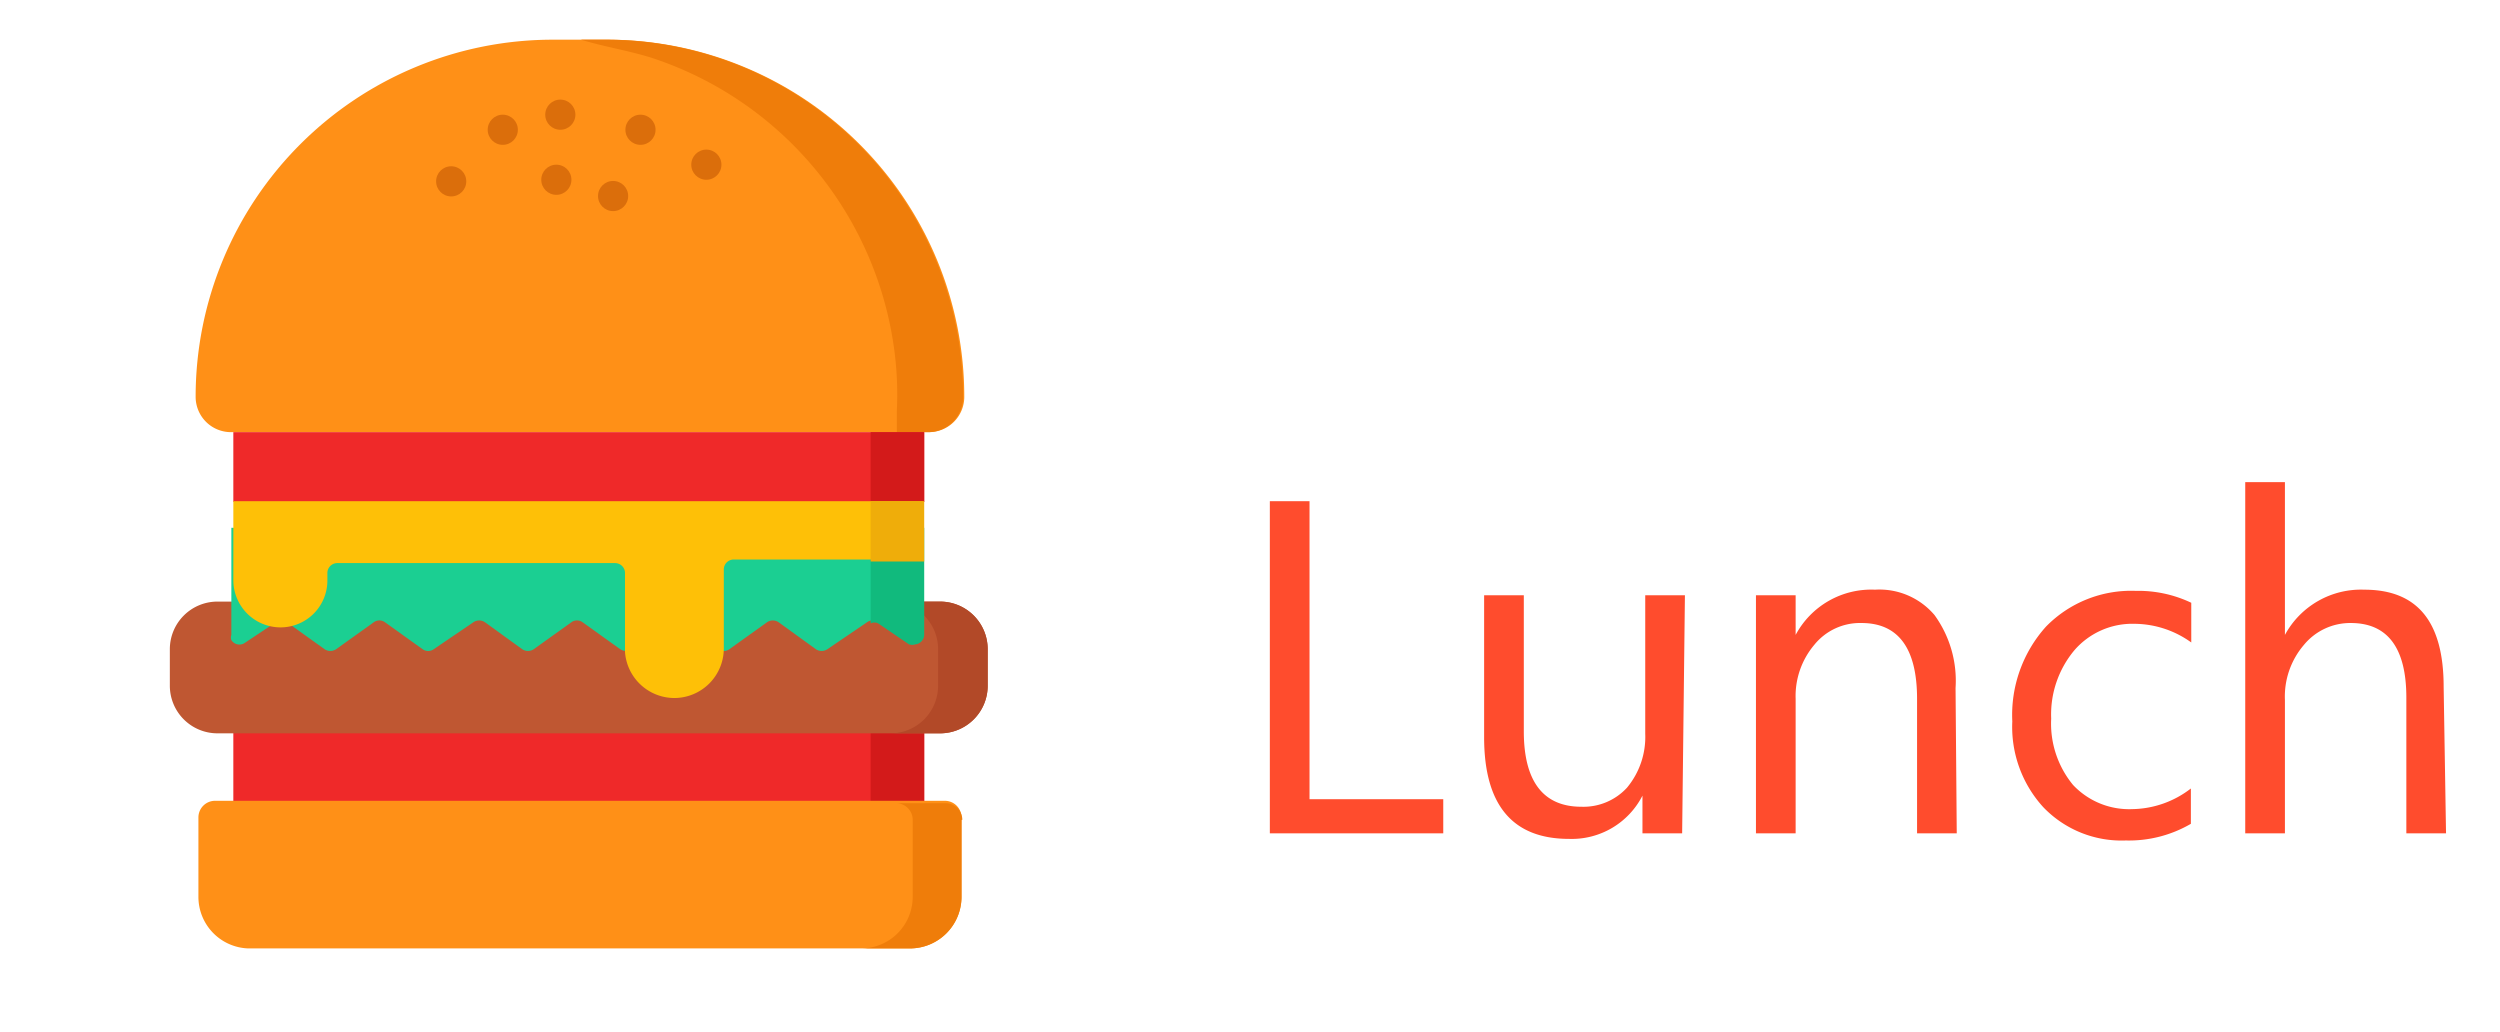 <svg id="Layer_1" data-name="Layer 1" xmlns="http://www.w3.org/2000/svg" viewBox="0 0 63 26"><defs><style>.cls-1{fill:#ef2929;}.cls-2{fill:#d31a1a;}.cls-3{fill:#ff9017;}.cls-4{fill:#ef7d0a;}.cls-5{fill:#bf5732;}.cls-6{fill:#b24928;}.cls-7{fill:#1bcf92;}.cls-8{fill:#11ba7d;}.cls-9{fill:#fec007;}.cls-10{fill:#efad0a;}.cls-11{fill:#db6e0b;}.cls-12{isolation:isolate;}.cls-13{fill:#ff4c2d;}</style></defs><g id="Group_60" data-name="Group 60"><g id="Group_31" data-name="Group 31"><g id="sandwich"><rect id="Rectangle_10" data-name="Rectangle 10" class="cls-1" x="5.88" y="18.47" width="17.41" height="1.76"/><rect id="Rectangle_11" data-name="Rectangle 11" class="cls-2" x="21.94" y="18.47" width="1.35" height="1.76"/><path id="Path_33" data-name="Path 33" class="cls-3" d="M22.93,23.9H6.25A1.3,1.3,0,0,1,5,22.6v-2a.42.42,0,0,1,.42-.42H23.81a.42.42,0,0,1,.42.42h0v2A1.3,1.3,0,0,1,22.93,23.9Z"/><path id="Path_34" data-name="Path 34" class="cls-4" d="M24.23,20.66V22.6a1.3,1.3,0,0,1-1.3,1.3H21.68A1.3,1.3,0,0,0,23,22.6V20.66a.42.42,0,0,0-.42-.42h1.25a.42.42,0,0,1,.42.42Z"/><path id="Path_35" data-name="Path 35" class="cls-5" d="M23.69,18.48H5.48a1.2,1.2,0,0,1-1.2-1.2h0v-.92a1.2,1.2,0,0,1,1.2-1.2H23.69a1.2,1.2,0,0,1,1.2,1.2h0v.92a1.2,1.2,0,0,1-1.2,1.2Z"/><path id="Path_36" data-name="Path 36" class="cls-6" d="M24.89,16.36v.92a1.2,1.2,0,0,1-1.2,1.2H22.44a1.2,1.2,0,0,0,1.2-1.2h0v-.92a1.2,1.2,0,0,0-1.2-1.2h1.25a1.2,1.2,0,0,1,1.2,1.2Z"/><path id="Path_37" data-name="Path 37" class="cls-7" d="M22.91,16.2l-.78-.52a.24.24,0,0,0-.28,0l-1,.68a.26.26,0,0,1-.29,0l-.94-.68a.26.26,0,0,0-.29,0l-.95.68a.24.24,0,0,1-.28,0l-.95-.68a.26.26,0,0,0-.29,0l-.94.68a.26.26,0,0,1-.29,0l-.95-.68a.24.24,0,0,0-.28,0l-.95.68a.26.26,0,0,1-.29,0l-.94-.68a.26.26,0,0,0-.29,0l-1,.68a.24.24,0,0,1-.28,0l-.95-.68a.24.24,0,0,0-.28,0l-.95.68a.26.26,0,0,1-.29,0l-.95-.68a.24.24,0,0,0-.28,0l-.78.52a.24.24,0,0,1-.34-.07.2.2,0,0,1,0-.13V13.3h17.4V16a.24.24,0,0,1-.25.24A.2.2,0,0,1,22.91,16.2Z"/><path id="Path_38" data-name="Path 38" class="cls-8" d="M23.29,13.3V16a.25.25,0,0,1-.25.24.28.28,0,0,1-.13,0l-.78-.53a.21.21,0,0,0-.19,0V13.29Z"/><path id="Path_40" data-name="Path 40" class="cls-3" d="M23.36,10.89H5.82A.89.89,0,0,1,4.93,10h0a9,9,0,0,1,9-9h1.37a9,9,0,0,1,9,9h0a.89.89,0,0,1-.88.89Z"/><path id="Path_41" data-name="Path 41" class="cls-4" d="M14.64,1h.63a9,9,0,0,1,9,9h0a.88.88,0,0,1-.88.89H22.6l0-.53a8.51,8.51,0,0,0-.05-1.43A9,9,0,0,0,16.4,1.45C15.82,1.27,15.23,1.18,14.64,1Z"/><rect id="Rectangle_12" data-name="Rectangle 12" class="cls-1" x="5.88" y="10.89" width="17.41" height="1.76"/><rect id="Rectangle_13" data-name="Rectangle 13" class="cls-2" x="21.94" y="10.89" width="1.35" height="1.76"/><path id="Path_42" data-name="Path 42" class="cls-9" d="M5.88,12.63v2a1.19,1.19,0,0,0,1.19,1.18h0a1.18,1.18,0,0,0,1.18-1.18v-.2a.25.25,0,0,1,.25-.24h7a.25.25,0,0,1,.25.24h0v2A1.25,1.25,0,0,0,17,17.59h0a1.25,1.25,0,0,0,1.24-1.24v-2a.25.25,0,0,1,.24-.25h4.79V12.63Z"/><rect id="Rectangle_14" data-name="Rectangle 14" class="cls-10" x="21.94" y="12.63" width="1.35" height="1.52"/><g id="Group_19" data-name="Group 19"><circle id="Ellipse_16" data-name="Ellipse 16" class="cls-11" cx="17.8" cy="4.15" r="0.38"/><circle id="Ellipse_17" data-name="Ellipse 17" class="cls-11" cx="15.45" cy="4.94" r="0.38"/><circle id="Ellipse_18" data-name="Ellipse 18" class="cls-11" cx="16.14" cy="3.27" r="0.38"/><circle id="Ellipse_19" data-name="Ellipse 19" class="cls-11" cx="14.12" cy="2.89" r="0.38"/><circle id="Ellipse_20" data-name="Ellipse 20" class="cls-11" cx="14.02" cy="4.53" r="0.38"/><circle id="Ellipse_21" data-name="Ellipse 21" class="cls-11" cx="11.37" cy="4.57" r="0.38"/><circle id="Ellipse_22" data-name="Ellipse 22" class="cls-11" cx="12.67" cy="3.27" r="0.38"/></g></g></g><g id="Lunch" class="cls-12"><g class="cls-12"><path class="cls-13" d="M36.37,21H32V12.63h1v7.51h3.37Z"/><path class="cls-13" d="M42.39,21h-1v-.95h0a2,2,0,0,1-1.85,1.09c-1.43,0-2.14-.86-2.14-2.56V15h1v3.43c0,1.26.49,1.9,1.45,1.9A1.49,1.49,0,0,0,41,19.85a2,2,0,0,0,.46-1.36V15h1Z"/><path class="cls-13" d="M49.31,21h-1V17.61c0-1.27-.47-1.91-1.4-1.91a1.48,1.48,0,0,0-1.19.55,2,2,0,0,0-.47,1.36V21h-1V15h1v1h0a2.16,2.16,0,0,1,2-1.14,1.82,1.82,0,0,1,1.5.64,2.82,2.82,0,0,1,.53,1.84Z"/><path class="cls-13" d="M55.21,20.76a3.1,3.1,0,0,1-1.64.42,2.73,2.73,0,0,1-2.08-.84,3,3,0,0,1-.78-2.16,3.33,3.33,0,0,1,.85-2.39,3,3,0,0,1,2.26-.9,3.1,3.1,0,0,1,1.4.3v1a2.47,2.47,0,0,0-1.43-.47,1.93,1.93,0,0,0-1.51.66,2.52,2.52,0,0,0-.59,1.73,2.43,2.43,0,0,0,.55,1.67,1.94,1.94,0,0,0,1.49.61,2.47,2.47,0,0,0,1.48-.52Z"/><path class="cls-13" d="M61.64,21h-1V17.58c0-1.25-.47-1.88-1.4-1.88a1.51,1.51,0,0,0-1.18.55,2,2,0,0,0-.48,1.39V21h-1V12.15h1V16h0a2.18,2.18,0,0,1,2-1.14c1.35,0,2,.82,2,2.45Z"/></g></g></g></svg>